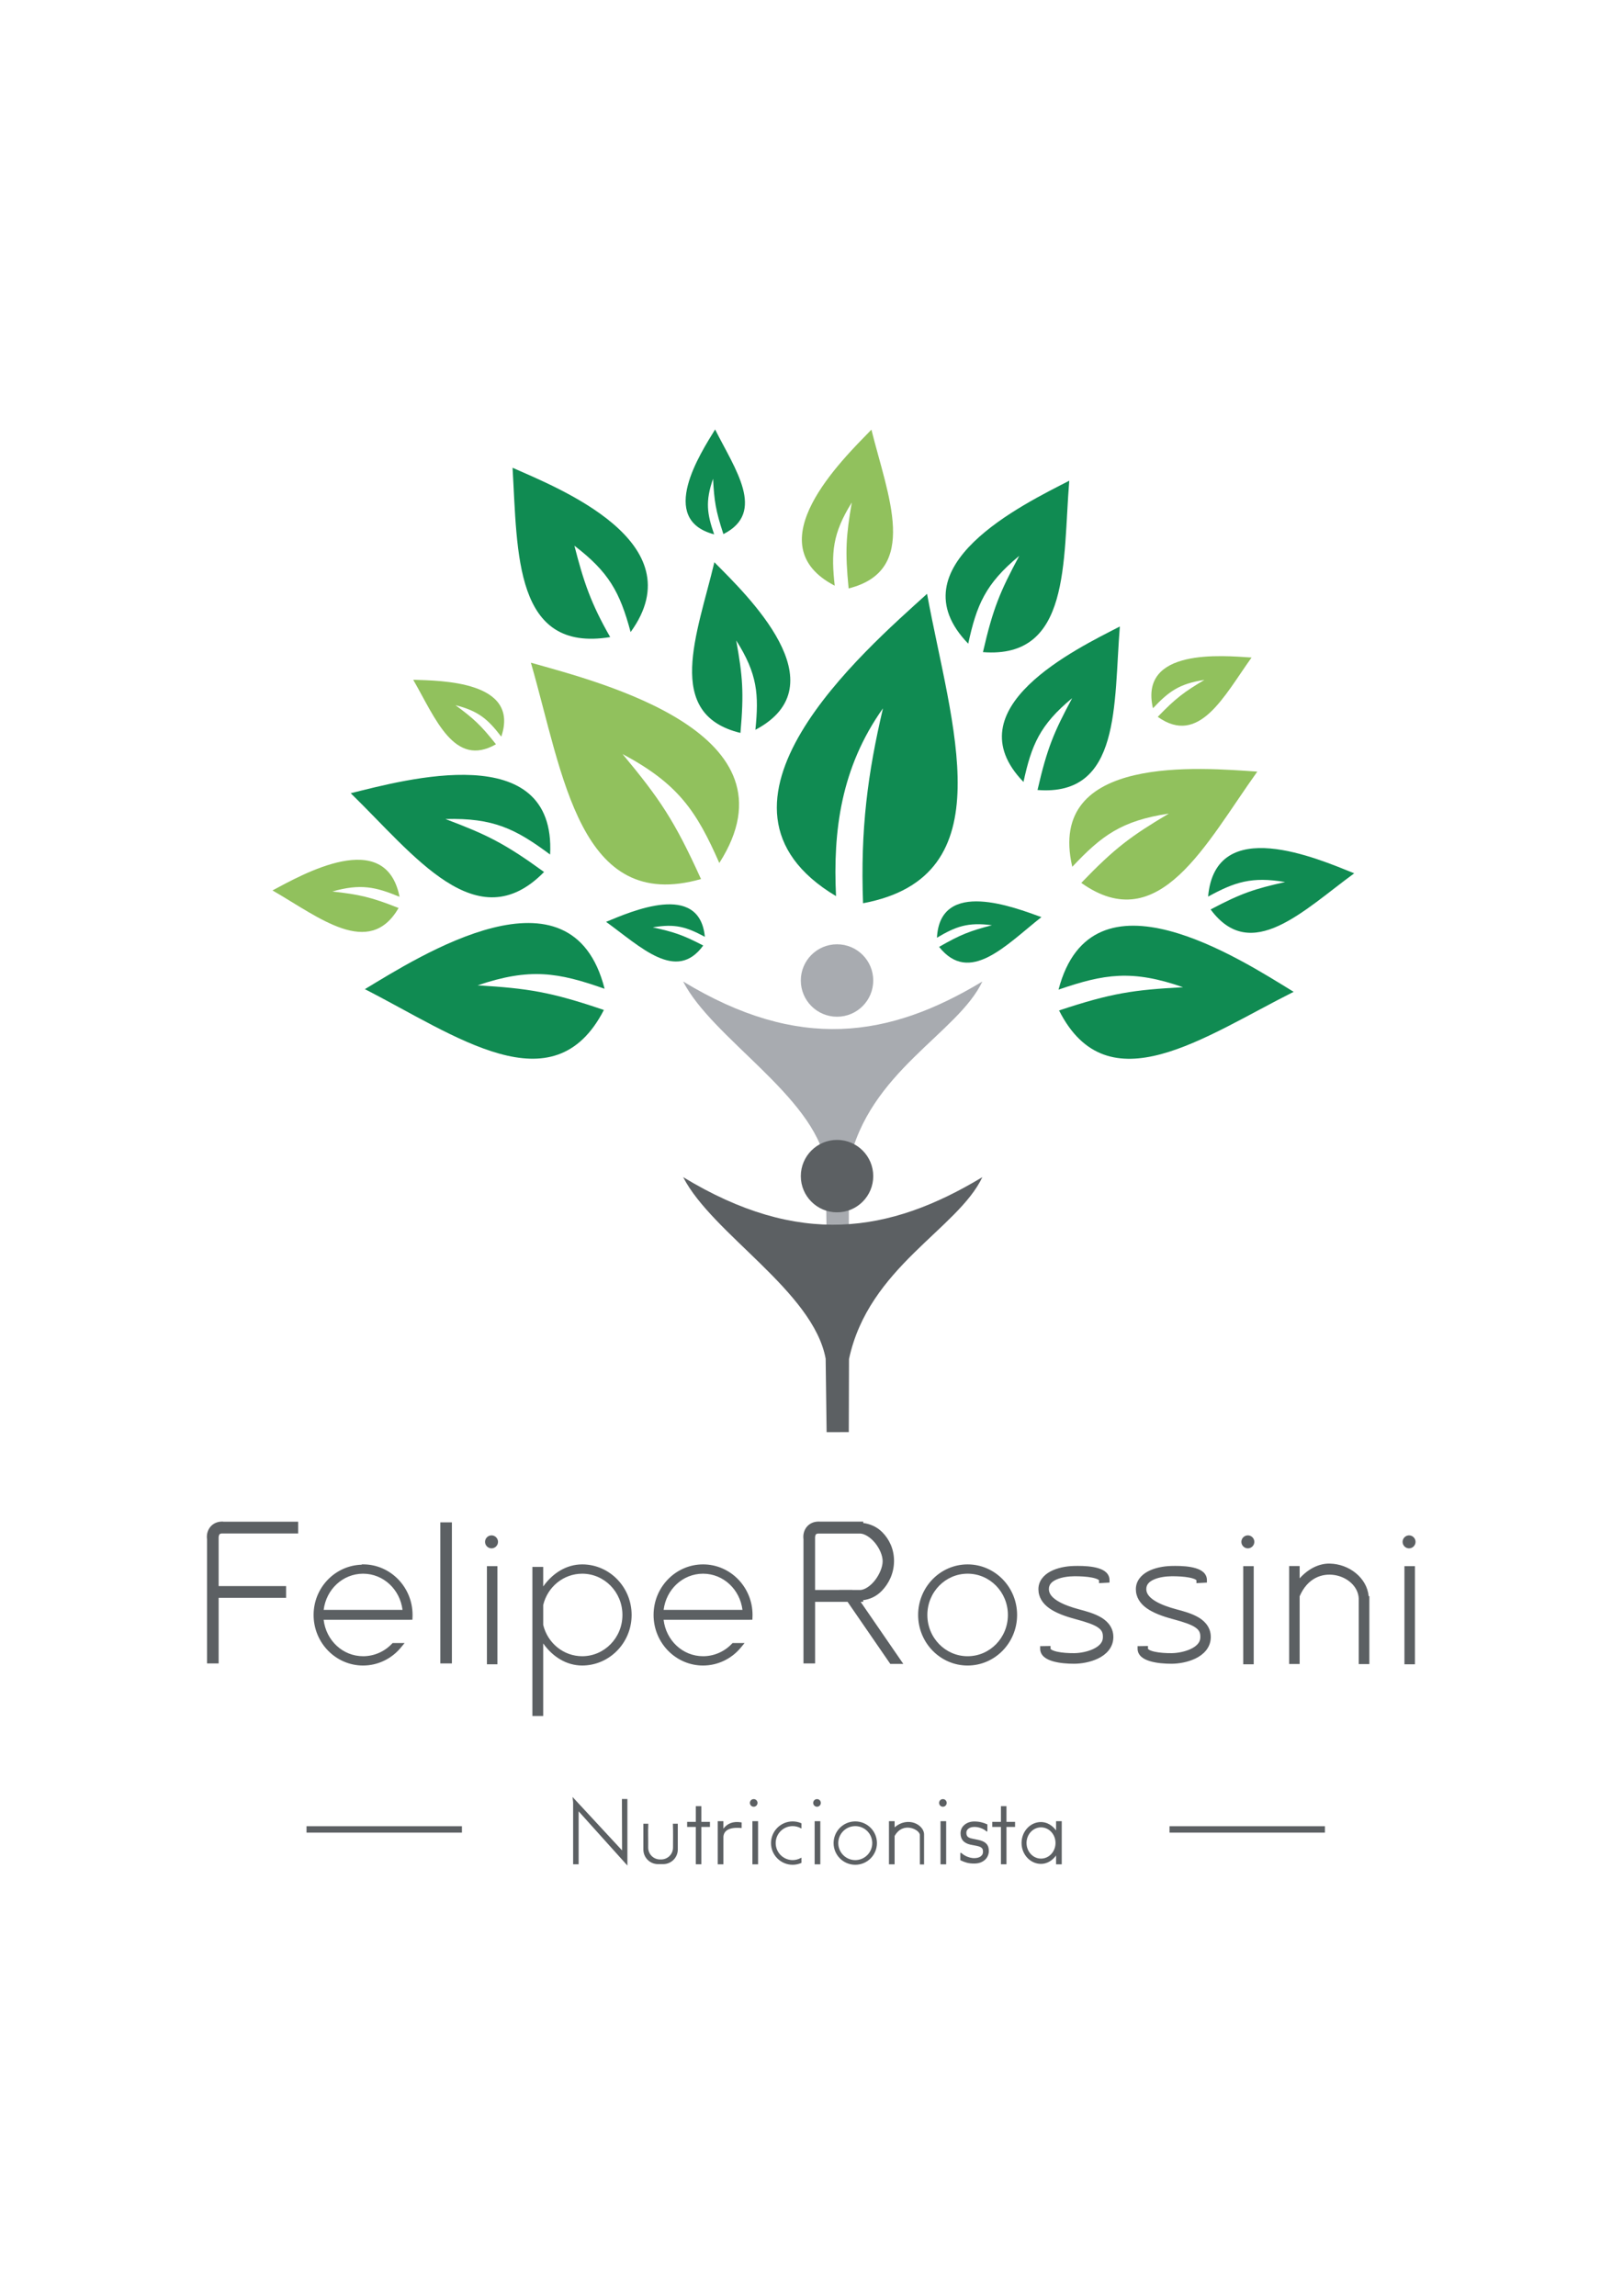 <?xml version="1.0" encoding="UTF-8" standalone="no"?>
<!-- Created with Inkscape (http://www.inkscape.org/) -->

<svg
   width="210mm"
   height="297mm"
   viewBox="0 0 210 297"
   version="1.1"
   id="svg1"
   inkscape:version="1.3 (0e150ed6c4, 2023-07-21)"
   sodipodi:docname="felipe-logo.svg"
   xml:space="preserve"
   xmlns:inkscape="http://www.inkscape.org/namespaces/inkscape"
   xmlns:sodipodi="http://sodipodi.sourceforge.net/DTD/sodipodi-0.dtd"
   xmlns="http://www.w3.org/2000/svg"
   xmlns:svg="http://www.w3.org/2000/svg"><sodipodi:namedview
     id="namedview1"
     pagecolor="#ffffff"
     bordercolor="#000000"
     borderopacity="0.25"
     inkscape:showpageshadow="2"
     inkscape:pageopacity="0.0"
     inkscape:pagecheckerboard="0"
     inkscape:deskcolor="#d1d1d1"
     inkscape:document-units="mm"
     inkscape:zoom="0.36569515"
     inkscape:cx="184.57997"
     inkscape:cy="652.18257"
     inkscape:window-width="1920"
     inkscape:window-height="1017"
     inkscape:window-x="-8"
     inkscape:window-y="-8"
     inkscape:window-maximized="1"
     inkscape:current-layer="layer1"
     showguides="true" /><defs
     id="defs1" /><g
     inkscape:label="Camada 1"
     inkscape:groupmode="layer"
     id="layer1"><g
       id="g82"
       transform="matrix(1.439,0,0,1.439,-40.904,-52.106)"><path
         style="fill:#108b52;fill-opacity:1;stroke:none;stroke-width:0.265"
         d="m 111.784,89.593 c -5.574,5.069 -21.836,19.014 -8.186,27.179 -0.28,-5.838 0.434,-11.553 4.221,-16.883 -1.368,5.841 -2.038,10.85 -1.791,17.522 12.83,-2.394 7.927,-15.967 5.755,-27.818 z"
         id="path3"
         sodipodi:nodetypes="ccccc" /><path
         style="fill:#91c15d;fill-opacity:1;stroke:none;stroke-width:0.23"
         d="m 76.162,95.787 c 6.315,1.786 24.409,6.337 16.941,18.006 -2.05,-4.66 -3.676,-7.11 -8.699,-9.794 3.335,4.022 4.653,5.939 7.053,11.237 -10.931,3.119 -12.383,-9.367 -15.295,-19.448 z"
         id="path4"
         sodipodi:nodetypes="ccccc" /><path
         style="fill:#108b52;fill-opacity:1;stroke:none;stroke-width:0.145"
         d="m 92.66,86.757 c 2.896,2.925 11.369,10.999 3.688,15.063 0.32,-3.177 0.189,-5.017 -1.725,-8.034 0.579,3.226 0.706,4.68 0.38,8.313 -6.931,-1.673 -3.868,-8.939 -2.344,-15.342 z"
         id="path5"
         sodipodi:nodetypes="ccccc" /><path
         style="fill:#108b52;fill-opacity:1;stroke:none;stroke-width:0.162"
         d="m 74.513,78.261 c 4.009,1.787 16.495,6.67 10.615,14.772 -0.965,-3.605 -1.968,-5.405 -5.053,-7.763 0.823,3.226 1.487,5.197 3.217,8.214 -8.63,1.419 -8.328,-7.536 -8.779,-15.223 z"
         id="path6"
         sodipodi:nodetypes="ccccc" /><path
         style="fill:#108b52;fill-opacity:1;stroke:none;stroke-width:0.088"
         d="m 92.726,74.817 c -1.307,2.135 -5.2,8.093 -0.088,9.43 -0.631,-1.837 -0.81,-2.944 -0.097,-4.996 0.106,1.99 0.233,2.869 0.931,4.974 3.871,-1.955 1.046,-5.83 -0.747,-9.409 z"
         id="path7"
         sodipodi:nodetypes="ccccc" /><path
         style="fill:#91c15d;fill-opacity:1;stroke:none;stroke-width:0.134"
         d="m 106.78,74.835 c -2.666,2.742 -10.471,10.315 -3.3,14.027 -0.324,-2.95 -0.218,-4.66 1.535,-7.479 -0.511,3.002 -0.617,4.354 -0.284,7.727 6.426,-1.613 3.519,-8.338 2.049,-14.275 z"
         id="path8"
         sodipodi:nodetypes="ccccc" /><path
         style="fill:#108b52;fill-opacity:1;stroke:none;stroke-width:0.161"
         d="m 124.571,79.425 c -4.068,2.095 -15.805,7.711 -9.086,14.652 0.756,-3.469 1.528,-5.369 4.589,-7.898 -1.723,3.211 -2.358,4.704 -3.265,8.657 7.903,0.618 7.166,-8.117 7.761,-15.41 z"
         id="path9"
         sodipodi:nodetypes="ccccc" /><path
         style="fill:#108b52;fill-opacity:1;stroke:none;stroke-width:0.153"
         d="m 129.119,92.532 c -3.881,1.998 -15.075,7.355 -8.666,13.976 0.721,-3.309 1.457,-5.121 4.377,-7.534 -1.643,3.062 -2.249,4.487 -3.114,8.257 7.538,0.589 6.835,-7.742 7.402,-14.699 z"
         id="path10"
         sodipodi:nodetypes="ccccc" /><path
         style="fill:#91c15d;fill-opacity:1;stroke:none;stroke-width:0.093"
         d="m 140.962,95.322 c -2.641,-0.172 -10.134,-0.881 -8.867,4.562 1.407,-1.495 2.356,-2.208 4.627,-2.551 -1.81,1.079 -2.57,1.631 -4.196,3.321 3.735,2.659 5.97,-1.892 8.436,-5.332 z"
         id="path11"
         sodipodi:nodetypes="ccccc" /><path
         style="fill:#91c15d;fill-opacity:1;stroke:none;stroke-width:0.174"
         d="m 141.479,105.577 c -4.956,-0.323 -19.014,-1.652 -16.638,8.559 2.641,-2.806 4.42,-4.142 8.682,-4.786 -3.396,2.025 -4.821,3.06 -7.873,6.231 7.008,4.989 11.202,-3.55 15.829,-10.005 z"
         id="path12"
         sodipodi:nodetypes="ccccc" /><path
         style="fill:#108b52;fill-opacity:1;stroke:none;stroke-width:0.089"
         d="m 122.064,118.659 c -2.39,-0.861 -9.113,-3.505 -9.391,1.851 1.696,-1.005 2.759,-1.41 4.946,-1.123 -1.956,0.515 -2.803,0.821 -4.753,1.948 2.739,3.445 6.009,-0.159 9.198,-2.676 z"
         id="path13"
         sodipodi:nodetypes="ccccc" /><path
         style="fill:#108b52;fill-opacity:1;stroke:none;stroke-width:0.124"
         d="m 150.193,114.72 c -3.277,-1.317 -12.479,-5.333 -13.139,2.093 2.406,-1.31 3.905,-1.818 6.927,-1.308 -2.744,0.615 -3.936,0.998 -6.701,2.464 3.628,4.925 8.355,0.086 12.913,-3.249 z"
         id="path14"
         sodipodi:nodetypes="ccccc" /><path
         style="fill:#108b52;fill-opacity:1;stroke:none;stroke-width:0.197"
         d="m 144.747,125.376 c -4.786,-2.931 -18.144,-11.66 -21.143,-0.198 4.118,-1.416 6.6,-1.816 11.201,-0.217 -4.462,0.238 -6.432,0.522 -11.153,2.088 4.383,8.678 13.07,2.346 21.095,-1.674 z"
         id="path15"
         sodipodi:nodetypes="ccccc" /><g
         id="g78"
         style="fill:#a8abb0;fill-opacity:1;stroke:none"><circle
           style="fill:#a8abb0;fill-opacity:1;stroke:none;stroke-width:0.265"
           id="circle15"
           cx="103.688"
           cy="124.357"
           r="3.256" /><path
           style="fill:#a8abb0;fill-opacity:1;stroke:none;stroke-width:0.265"
           d="m 89.851,124.447 c 10.403,6.314 18.529,5.058 26.905,0 -2.208,4.666 -10.232,8.099 -11.991,16.354 l -0.02,6.567 -1.993,0.006 -0.087,-6.608 c -1.119,-6.058 -10.19,-11.214 -12.815,-16.319 z"
           id="path16"
           sodipodi:nodetypes="ccccccc" /></g><path
         style="fill:#108b52;fill-opacity:1;stroke:none;stroke-width:0.175"
         d="m 59.963,107.52 c 4.833,-1.193 18.471,-4.983 17.927,5.513 -3.101,-2.303 -5.092,-3.308 -9.411,-3.192 3.708,1.4 5.297,2.169 8.867,4.761 -6.036,6.159 -11.68,-1.528 -17.384,-7.081 z"
         id="path17"
         sodipodi:nodetypes="ccccc" /><path
         style="fill:#91c15d;fill-opacity:1;stroke:none;stroke-width:0.088"
         d="m 65.58,97.321 c 2.5,0.083 9.613,0.111 7.918,5.113 -1.185,-1.537 -2.011,-2.295 -4.116,-2.828 1.602,1.183 2.266,1.772 3.639,3.513 -3.76,2.155 -5.44,-2.333 -7.441,-5.798 z"
         id="path18"
         sodipodi:nodetypes="ccccc" /><path
         style="fill:#91c15d;fill-opacity:1;stroke:none;stroke-width:0.107"
         d="m 52.928,116.259 c 2.679,-1.429 10.173,-5.714 11.424,0.572 -2.178,-0.897 -3.506,-1.193 -6.042,-0.477 2.402,0.272 3.457,0.489 5.956,1.486 -2.645,4.546 -7.134,0.847 -11.338,-1.581 z"
         id="path19"
         sodipodi:nodetypes="ccccc" /><path
         style="fill:#108b52;fill-opacity:1;stroke:none;stroke-width:0.201"
         d="m 61.234,125.135 c 4.902,-2.951 18.587,-11.743 21.554,-0.035 -4.186,-1.475 -6.714,-1.903 -11.416,-0.309 4.547,0.277 6.552,0.583 11.352,2.216 -4.536,8.812 -13.342,2.289 -21.49,-1.872 z"
         id="path20"
         sodipodi:nodetypes="ccccc" /><path
         style="fill:#108b52;fill-opacity:1;stroke:none;stroke-width:0.084"
         d="m 82.921,119.084 c 2.206,-0.906 8.4,-3.665 8.883,1.346 -1.632,-0.872 -2.646,-1.208 -4.684,-0.848 1.856,0.401 2.663,0.654 4.537,1.63 -2.425,3.344 -5.641,0.101 -8.736,-2.128 z"
         id="path21"
         sodipodi:nodetypes="ccccc" /><path
         id="rect21"
         style="fill:#5c6063;fill-opacity:1;stroke:none;stroke-width:0.265"
         d="m 55.988,200.386 v 0.576 h 13.973 v -0.576 z m 77.596,0 v 0.576 h 13.973 v -0.576 z" /><path
         id="path80"
         style="color:#000000;fill:#5c6063;fill-opacity:1;-inkscape-stroke:none"
         d="m 48.375,173 c -0.443,0.004 -0.802,0.193 -1.031,0.467 -0.229,0.274 -0.332,0.625 -0.317,0.967 l 0.004,0.105 0.01,0.008 v 11.205 h 1.043 v -5.894 h 6.065 v -1.059 h -6.065 v -4.408 c 0.009,-0.09 0.032,-0.18 0.072,-0.235 0.039,-0.052 0.096,-0.074 0.18,-0.086 h 6.9 v -1.06 h -6.746 l -0.011,-0.01 z m 53.631,0 c -0.443,0.004 -0.805,0.193 -1.033,0.467 -0.228,0.275 -0.33,0.625 -0.314,0.967 l 0.004,0.105 0.008,0.008 v 11.205 h 1.045 v -5.537 h 2.92 l 3.842,5.58 h 1.17 l -3.837,-5.58 h 0.23 v -0.15 c 0.547,-0.07 1.149,-0.297 1.674,-0.84 0.606,-0.625 1.085,-1.537 1.098,-2.648 0.013,-1.105 -0.442,-1.998 -1.043,-2.609 -0.526,-0.535 -1.152,-0.764 -1.725,-0.84 v -0.123 h -3.929 l -0.004,-0.004 z m -33.988,0.07 v 0.248 12.432 h 1.041 v -12.68 z m 33.933,1.009 h 5.2e-4 3.859 c 0.375,0.024 0.893,0.344 1.295,0.836 0.409,0.501 0.691,1.146 0.684,1.664 -0.007,0.525 -0.292,1.191 -0.698,1.709 -0.393,0.501 -0.892,0.823 -1.263,0.858 h -0.762 l -0.004,-0.004 h -1.19 l 0.002,0.004 h -2.16 v -4.76 c 0.01,-0.087 0.03,-0.176 0.07,-0.228 0.036,-0.047 0.096,-0.064 0.166,-0.078 z m -29.328,0.16 c -0.319,-1.5e-4 -0.584,0.265 -0.584,0.584 -1.56e-4,0.319 0.265,0.584 0.584,0.584 0.319,-3.4e-4 0.582,-0.265 0.582,-0.584 1.47e-4,-0.319 -0.263,-0.584 -0.582,-0.584 z m 68.006,0 c -0.319,-1.6e-4 -0.585,0.265 -0.584,0.584 -1.5e-4,0.319 0.265,0.584 0.584,0.584 0.319,1.6e-4 0.582,-0.265 0.582,-0.584 1.4e-4,-0.319 -0.263,-0.585 -0.582,-0.584 z m 14.494,0 c -0.319,3.4e-4 -0.582,0.265 -0.582,0.584 -1.6e-4,0.319 0.263,0.584 0.582,0.584 0.319,1.5e-4 0.584,-0.265 0.584,-0.584 1.5e-4,-0.319 -0.265,-0.585 -0.584,-0.584 z m -7.139,2.537 c -0.964,-0.014 -1.92,0.464 -2.699,1.328 v -1.107 h -0.944 v 8.805 h 0.944 v -6.087 c 0.702,-1.629 1.997,-2.094 3.158,-1.905 1.154,0.188 2.11,1.044 2.156,2.104 v 5.895 h 0.955 v -6.102 h -0.062 c -0.159,-1.661 -1.768,-2.904 -3.508,-2.93 z m -87.015,0.07 -0.029,0.029 c -2.392,0.076 -4.316,2.061 -4.317,4.518 -1.35e-4,2.505 1.992,4.547 4.449,4.547 1.312,-4.1e-4 2.556,-0.594 3.4,-1.617 l 0.334,-0.404 h -1.08 l -0.072,0.076 c -0.681,0.711 -1.612,1.109 -2.582,1.109 -1.84,-0.004 -3.329,-1.427 -3.547,-3.275 h 7.76 v -0.002 h 0.221 l 0.011,-0.235 c 0.003,-0.066 0.004,-0.131 0.004,-0.197 v -0.002 c -1.55e-4,-2.505 -1.992,-4.547 -4.449,-4.547 z m 19.799,0.002 c -1.441,0.003 -2.675,0.818 -3.5,1.986 v -1.762 h -0.971 v 13.406 h 0.971 v -6.525 c 0.825,1.169 2.059,1.983 3.5,1.986 2.458,1.6e-4 4.451,-2.042 4.451,-4.547 -1.61e-4,-2.505 -1.993,-4.545 -4.451,-4.545 z m 10.873,0 c -2.457,1.5e-4 -4.449,2.04 -4.449,4.545 -1.35e-4,2.505 1.991,4.547 4.449,4.547 1.312,-4.1e-4 2.557,-0.594 3.401,-1.617 l 0.334,-0.404 H 94.295 l -0.072,0.076 c -0.681,0.711 -1.612,1.109 -2.582,1.109 -1.84,-0.004 -3.329,-1.427 -3.547,-3.275 h 7.76 v -0.002 h 0.221 l 0.01,-0.235 c 0.003,-0.066 0.005,-0.131 0.006,-0.197 v -0.002 c -1.62e-4,-2.505 -1.991,-4.545 -4.449,-4.545 z m 23.789,0 c -2.457,1.5e-4 -4.449,2.04 -4.449,4.545 -1.4e-4,2.505 1.992,4.547 4.449,4.547 2.458,1.6e-4 4.449,-2.042 4.449,-4.547 -1.7e-4,-2.505 -1.992,-4.545 -4.449,-4.545 z m 9.842,0.138 c -0.091,3.1e-4 -0.182,0.002 -0.271,0.004 -0.737,0.016 -1.507,0.165 -2.121,0.49 -0.614,0.326 -1.084,0.869 -1.084,1.596 0,0.707 0.371,1.282 0.965,1.707 0.594,0.425 1.412,0.73 2.391,0.992 0.959,0.257 1.614,0.481 1.984,0.734 0.37,0.254 0.484,0.49 0.453,0.97 -0.027,0.417 -0.363,0.744 -0.877,0.983 -0.514,0.239 -1.175,0.361 -1.684,0.367 -0.529,0.006 -1.116,-0.035 -1.547,-0.131 -0.216,-0.048 -0.393,-0.112 -0.494,-0.172 -0.101,-0.06 -0.1,-0.083 -0.1,-0.088 v -0.252 l -0.933,0.015 v 0.244 c 0,0.298 0.15,0.556 0.363,0.733 0.213,0.177 0.484,0.294 0.783,0.381 0.598,0.173 1.315,0.222 1.914,0.221 0.619,-0.002 1.44,-0.13 2.147,-0.471 0.707,-0.341 1.316,-0.933 1.369,-1.809 0.052,-0.862 -0.424,-1.471 -1.046,-1.854 -0.623,-0.382 -1.396,-0.587 -2.061,-0.765 -0.653,-0.175 -1.353,-0.415 -1.869,-0.727 -0.516,-0.311 -0.818,-0.662 -0.818,-1.078 0,-0.425 0.26,-0.681 0.705,-0.877 0.445,-0.196 1.05,-0.28 1.568,-0.285 0.53,-0.005 1.143,0.029 1.601,0.119 0.229,0.045 0.419,0.107 0.529,0.166 0.11,0.059 0.105,0.081 0.105,0.074 v 0.261 l 0.944,-0.051 v -0.234 c 0,-0.274 -0.124,-0.519 -0.311,-0.691 -0.187,-0.172 -0.429,-0.285 -0.701,-0.367 -0.545,-0.165 -1.226,-0.21 -1.904,-0.207 z m 8.76,0 c -0.091,3.1e-4 -0.18,0.002 -0.269,0.004 -0.737,0.016 -1.51,0.165 -2.123,0.49 -0.614,0.326 -1.082,0.869 -1.082,1.596 0,0.707 0.371,1.282 0.965,1.707 0.594,0.425 1.41,0.73 2.388,0.992 0.959,0.257 1.614,0.481 1.984,0.734 0.37,0.254 0.486,0.49 0.455,0.97 -0.027,0.417 -0.365,0.744 -0.879,0.983 -0.514,0.239 -1.176,0.361 -1.684,0.367 -0.529,0.006 -1.114,-0.035 -1.545,-0.131 -0.216,-0.048 -0.393,-0.112 -0.494,-0.172 -0.101,-0.06 -0.1,-0.083 -0.1,-0.088 v -0.252 l -0.935,0.015 v 0.244 c 0,0.298 0.152,0.556 0.365,0.733 0.213,0.177 0.484,0.294 0.783,0.381 0.598,0.173 1.315,0.222 1.914,0.221 0.619,-0.002 1.438,-0.13 2.145,-0.471 0.707,-0.341 1.318,-0.933 1.371,-1.809 0.052,-0.862 -0.424,-1.471 -1.046,-1.854 -0.623,-0.382 -1.398,-0.587 -2.063,-0.765 -0.653,-0.175 -1.351,-0.415 -1.867,-0.727 -0.516,-0.311 -0.819,-0.662 -0.819,-1.078 0,-0.425 0.261,-0.681 0.705,-0.877 0.444,-0.196 1.05,-0.28 1.568,-0.285 0.53,-0.005 1.141,0.029 1.599,0.119 0.229,0.045 0.421,0.107 0.531,0.166 0.11,0.059 0.105,0.081 0.105,0.074 v 0.261 l 0.942,-0.051 v -0.234 c 0,-0.274 -0.122,-0.519 -0.309,-0.691 -0.187,-0.172 -0.429,-0.285 -0.701,-0.367 -0.545,-0.165 -1.228,-0.21 -1.906,-0.207 z m -61.824,0.02 v 0.246 8.578 h 0.944 v -8.824 z m 68.006,0 v 0.246 8.578 h 0.941 v -8.824 z m 14.494,0 v 0.246 8.578 h 0.944 v -8.824 z m -93.637,0.678 h 0.002 c 1.831,0.005 3.318,1.415 3.545,3.254 h -7.09 c 0.227,-1.838 1.712,-3.248 3.543,-3.254 z m 19.698,0 h 0.002 c 1.999,0.001 3.621,1.654 3.621,3.709 1.56e-4,2.055 -1.622,3.71 -3.621,3.711 -1.659,-0.004 -3.099,-1.16 -3.502,-2.813 v -1.795 c 0.403,-1.652 1.842,-2.807 3.5,-2.812 z m 10.871,0 h 0.002 c 1.831,0.005 3.316,1.416 3.543,3.254 h -7.088 c 0.227,-1.838 1.712,-3.248 3.543,-3.254 z m 23.791,0 c 2,6e-5 3.621,1.654 3.621,3.709 1.6e-4,2.055 -1.621,3.711 -3.621,3.711 -2,-6e-5 -3.621,-1.656 -3.621,-3.711 1.1e-4,-2.055 1.621,-3.709 3.621,-3.709 z" /><path
         id="path81"
         style="color:#000000;fill:#5c6063;fill-opacity:1;-inkscape-stroke:none"
         d="m 79.908,197.758 0.011,0.113 0.039,0.373 v 5.565 h 0.496 v -4.762 l 4.387,4.877 -0.004,-0.034 0.002,0.004 V 197.939 H 84.346 l 0.015,4.623 z m 16.287,0.191 c -0.189,-6e-5 -0.342,0.153 -0.342,0.342 -6.2e-5,0.189 0.153,0.344 0.342,0.344 0.189,6e-5 0.344,-0.155 0.344,-0.344 5.6e-5,-0.189 -0.155,-0.342 -0.344,-0.342 z m 5.694,0 c -0.189,-6e-5 -0.344,0.153 -0.344,0.342 -6e-5,0.189 0.156,0.344 0.344,0.344 0.189,6e-5 0.342,-0.155 0.342,-0.344 5e-5,-0.189 -0.153,-0.342 -0.342,-0.342 z m 11.318,0 c -0.189,-6e-5 -0.342,0.153 -0.342,0.342 -6e-5,0.189 0.153,0.344 0.342,0.344 0.189,6e-5 0.342,-0.155 0.342,-0.344 5e-5,-0.189 -0.153,-0.342 -0.342,-0.342 z m -22.217,0.633 v 0.037 1.377 h -0.779 v 0.453 h 0.779 v 3.361 h 0.5 v -3.361 h 0.772 v -0.453 h -0.772 v -1.414 z m 27.436,0 v 0.037 1.377 h -0.781 v 0.453 h 0.781 v 3.361 h 0.498 v -3.361 h 0.773 v -0.453 h -0.773 v -1.414 z m -25.465,1.351 v 0.039 3.842 h 0.51 v -2.49 c 0.023,-0.255 0.135,-0.47 0.384,-0.613 0.249,-0.144 0.64,-0.214 1.215,-0.164 l 0.041,0.002 v -0.504 l -0.032,-0.004 c -0.766,-0.127 -1.269,0.119 -1.609,0.564 v -0.672 z m 3.118,0 v 0.039 3.842 h 0.51 v -3.881 z m 5.596,0 v 0.039 3.842 h 0.51 v -3.881 z m 6.683,0 v 3.881 h 0.508 v -2.547 c 0.377,-0.669 0.928,-0.815 1.398,-0.736 0.236,0.04 0.449,0.137 0.606,0.254 0.157,0.117 0.253,0.256 0.264,0.365 0.007,0.875 0.003,1.758 0.004,2.637 v 0.039 h 0.377 v -2.653 l 0.002,-0.004 v -0.011 c 0.027,-0.875 -1.422,-1.72 -2.65,-0.67 v -0.554 h -0.037 z m 4.635,0 v 0.039 3.842 h 0.508 v -3.881 z m 10.391,0 v 0.039 0.795 c -0.329,-0.452 -0.815,-0.754 -1.353,-0.756 -0.968,-9e-5 -1.75,0.844 -1.75,1.881 8e-5,1.037 0.782,1.881 1.75,1.881 0.539,-0.001 1.024,-0.302 1.353,-0.754 v 0.795 h 0.51 v -3.881 z m -23.683,0.022 c -1.076,2e-5 -1.949,0.873 -1.949,1.949 2.4e-5,1.076 0.873,1.949 1.949,1.949 0.263,-9e-4 0.524,-0.056 0.765,-0.16 l 0.024,-0.01 v -0.472 l -0.059,0.031 c -0.224,0.123 -0.474,0.189 -0.73,0.19 -0.844,-7e-5 -1.527,-0.684 -1.528,-1.528 6.8e-5,-0.844 0.684,-1.527 1.528,-1.527 0.256,9.3e-4 0.506,0.066 0.73,0.189 l 0.059,0.032 v -0.472 l -0.024,-0.012 c -0.242,-0.104 -0.502,-0.157 -0.765,-0.158 z m 5.627,0 c -1.076,2e-5 -1.948,0.873 -1.948,1.949 2e-5,1.076 0.872,1.949 1.948,1.949 1.076,-2e-5 1.949,-0.873 1.949,-1.949 -2e-5,-1.076 -0.873,-1.949 -1.949,-1.949 z m 10.717,0.006 c -0.358,0 -0.659,0.101 -0.895,0.299 -0.236,0.197 -0.356,0.454 -0.356,0.763 0,0.268 0.071,0.489 0.215,0.66 0.145,0.17 0.367,0.289 0.658,0.358 0.142,0.032 0.276,0.057 0.403,0.078 0.126,0.021 0.241,0.046 0.348,0.078 0.139,0.04 0.238,0.096 0.301,0.164 l 0.002,0.002 c 0.061,0.065 0.093,0.172 0.093,0.325 0,0.174 -0.067,0.305 -0.207,0.41 -0.138,0.104 -0.335,0.158 -0.595,0.158 -0.182,0 -0.378,-0.041 -0.588,-0.121 -0.209,-0.08 -0.393,-0.193 -0.553,-0.34 l -0.011,-0.01 h -0.084 v 0.658 l 0.022,0.01 c 0.194,0.095 0.384,0.168 0.572,0.217 0.19,0.049 0.404,0.072 0.639,0.072 0.22,0 0.41,-0.029 0.568,-0.088 0.159,-0.059 0.297,-0.142 0.416,-0.248 0.11,-0.098 0.194,-0.218 0.254,-0.359 0.061,-0.14 0.092,-0.283 0.092,-0.428 -9e-5,-0.262 -0.061,-0.472 -0.19,-0.623 -0.127,-0.15 -0.316,-0.258 -0.56,-0.33 -0.12,-0.034 -0.267,-0.068 -0.438,-0.1 -0.169,-0.032 -0.3,-0.06 -0.391,-0.082 h -0.002 c -0.169,-0.044 -0.283,-0.107 -0.344,-0.181 -0.062,-0.076 -0.096,-0.183 -0.096,-0.326 0,-0.156 0.062,-0.278 0.193,-0.377 0.132,-0.099 0.306,-0.15 0.529,-0.15 0.205,0 0.405,0.038 0.6,0.114 0.197,0.074 0.354,0.166 0.472,0.277 l 0.012,0.01 h 0.084 v -0.623 l -0.021,-0.012 c -0.149,-0.072 -0.319,-0.131 -0.51,-0.179 -0.193,-0.049 -0.403,-0.074 -0.633,-0.074 z m -29.77,0.202 v 0.039 2.277 c 0,0.729 0.589,1.316 1.318,1.316 h 0.461 c 0.729,0 1.317,-0.587 1.317,-1.316 v -2.317 h -0.443 l 0.002,0.041 c 0.027,0.68 0.011,1.418 0.011,2.102 0,0.594 -0.479,1.07 -1.072,1.07 h -0.091 c -0.593,0 -1.069,-0.475 -1.07,-1.068 v -0.002 c 0.014,-0.685 -0.025,-1.435 0.01,-2.102 l 0.002,-0.041 z m 19.053,0.215 c 0.844,7e-5 1.527,0.683 1.527,1.527 -8e-5,0.844 -0.683,1.527 -1.527,1.528 -0.844,-7e-5 -1.527,-0.684 -1.528,-1.528 7e-5,-0.844 0.684,-1.527 1.528,-1.527 z m 16.703,0.111 c 0.718,-1.3e-4 1.303,0.627 1.303,1.405 1.2e-4,0.778 -0.585,1.404 -1.303,1.404 -0.718,1.4e-4 -1.303,-0.626 -1.303,-1.404 1.4e-4,-0.777 0.585,-1.405 1.303,-1.405 z" /><g
         id="g79"
         style="fill:#5c6063;fill-opacity:1;stroke:none"><circle
           style="fill:#5c6063;fill-opacity:1;stroke:none;stroke-width:0.265"
           id="path1"
           cx="103.688"
           cy="141.943"
           r="3.256" /><path
           style="fill:#5c6063;fill-opacity:1;stroke:none;stroke-width:0.265"
           d="m 89.851,142.034 c 10.403,6.314 18.529,5.058 26.905,0 -2.208,4.666 -10.232,8.099 -11.991,16.354 l -0.02,6.567 -1.993,0.006 -0.087,-6.608 C 101.546,152.295 92.476,147.139 89.851,142.034 Z"
           id="path2"
           sodipodi:nodetypes="ccccccc" /></g></g></g></svg>

